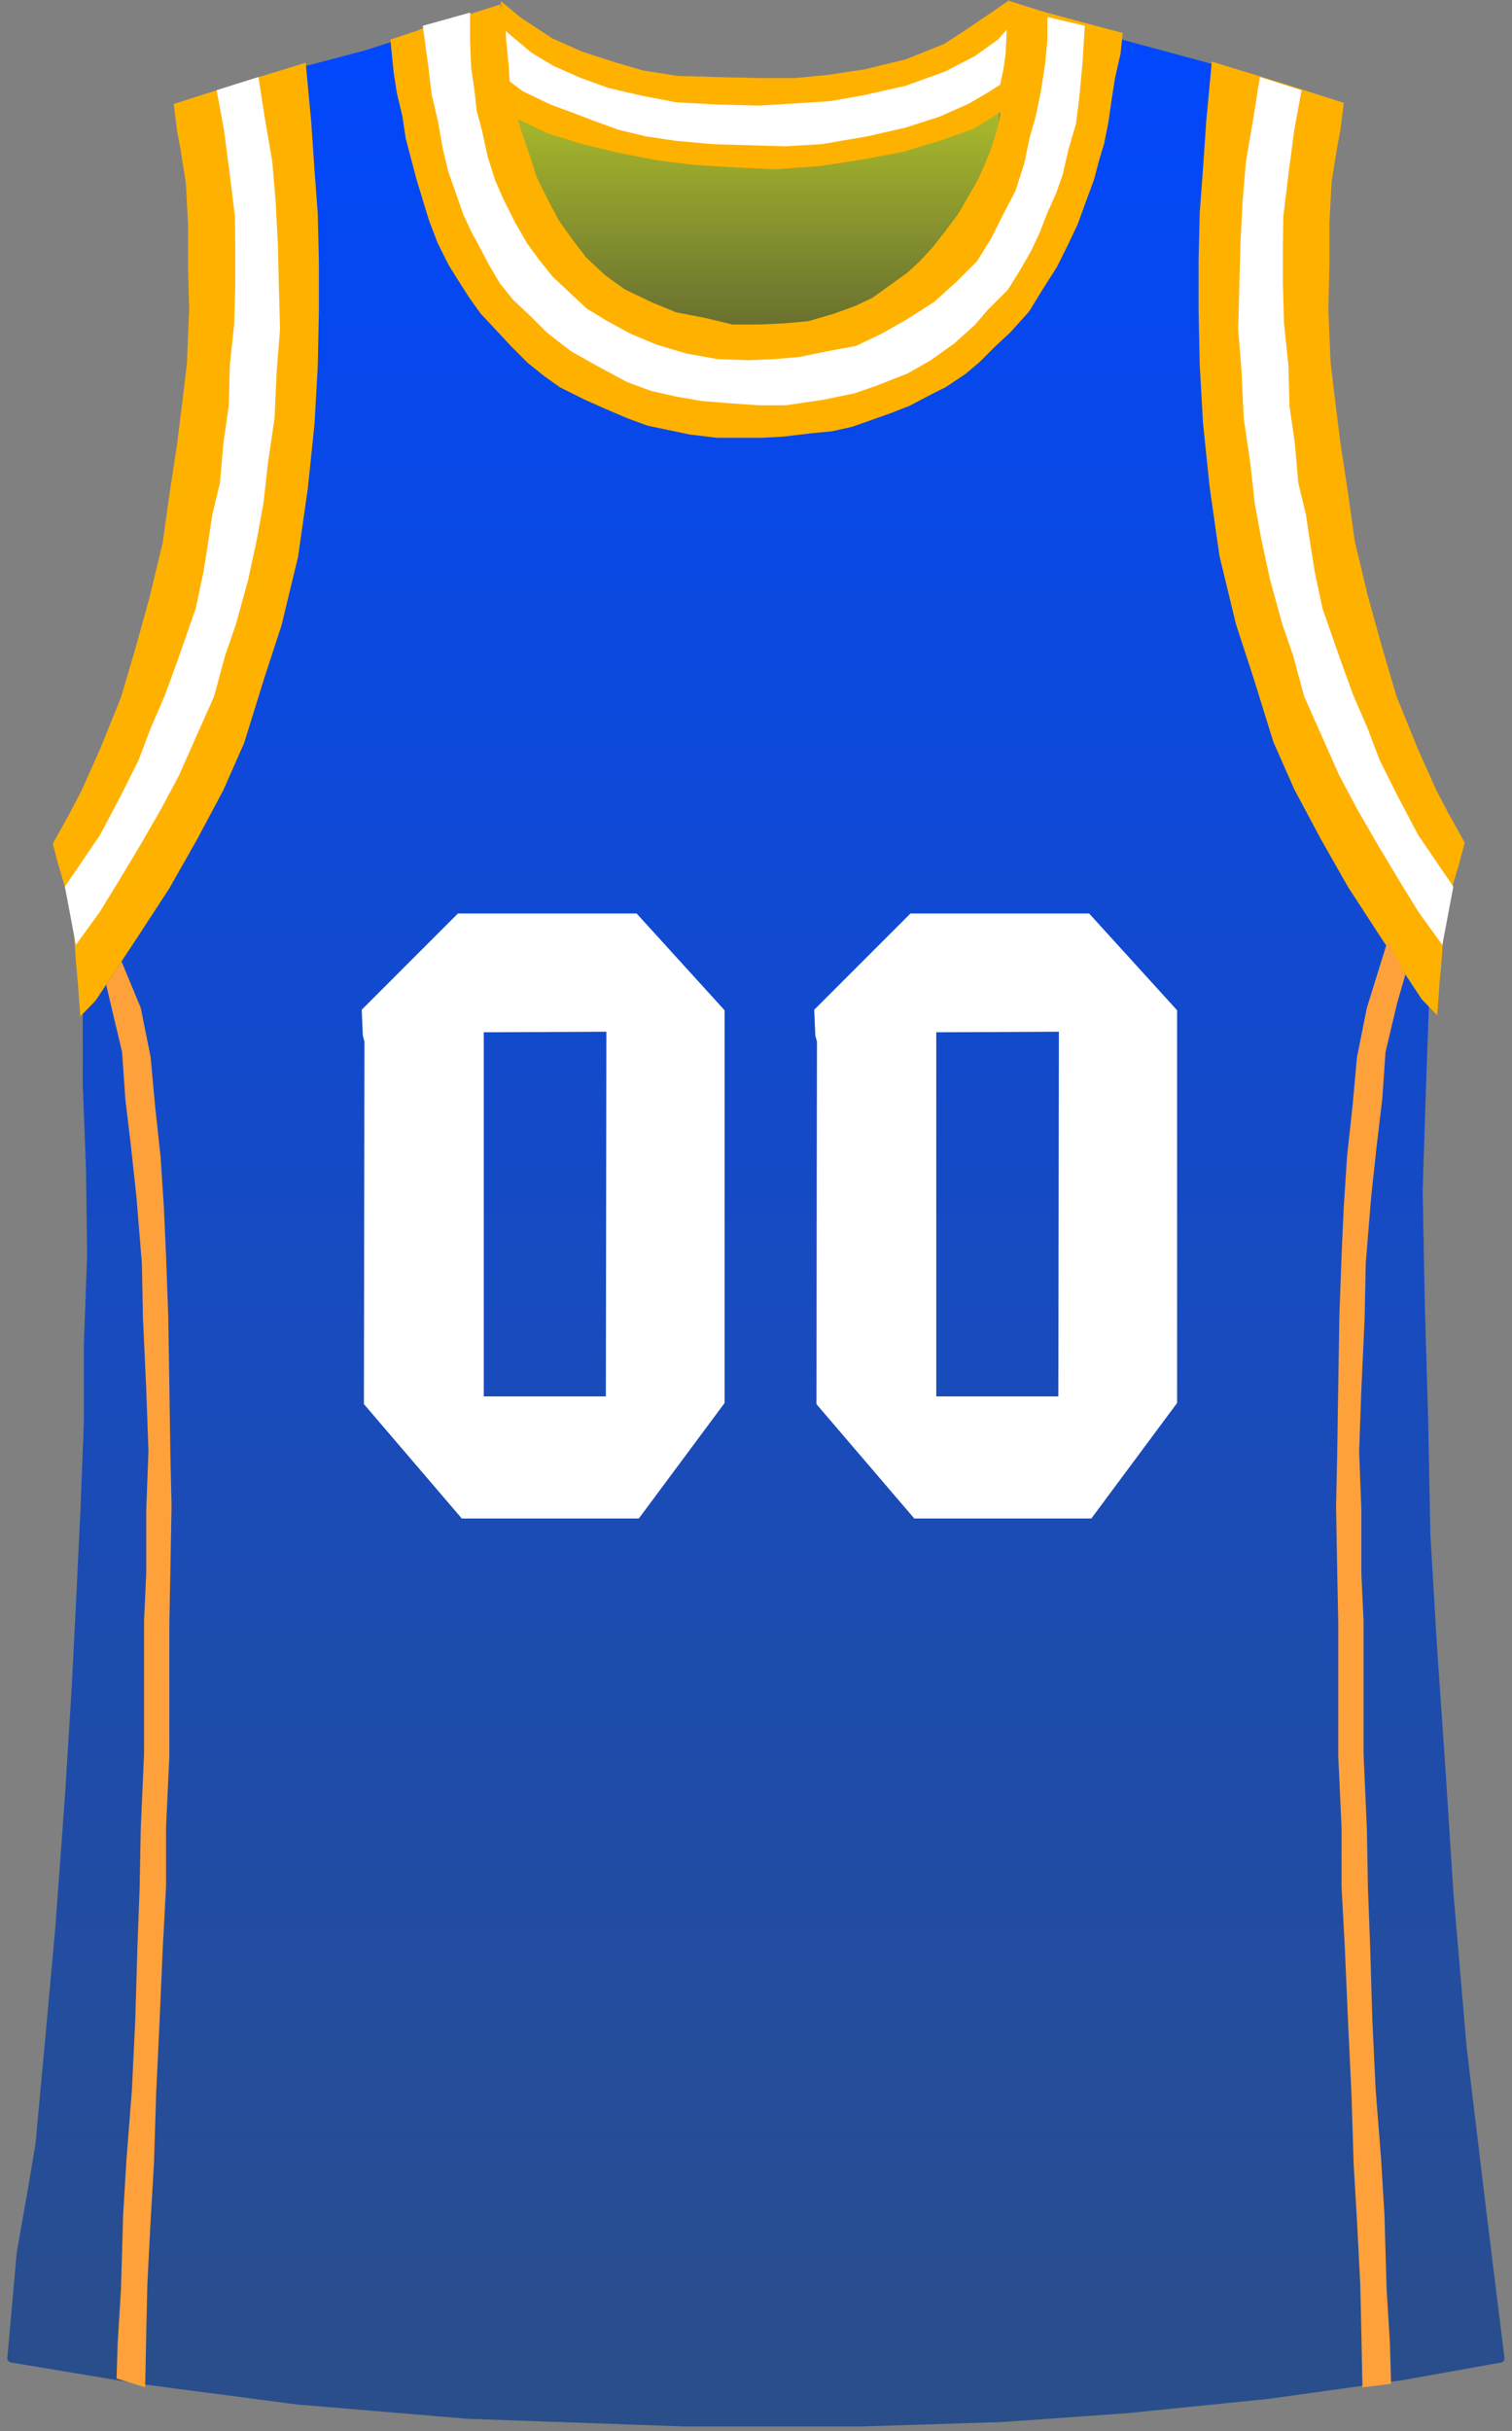 <?xml version="1.0" encoding="UTF-8" standalone="no"?>
<!DOCTYPE svg PUBLIC "-//W3C//DTD SVG 1.1//EN" "http://www.w3.org/Graphics/SVG/1.1/DTD/svg11.dtd">
<svg xmlns:xl="http://www.w3.org/1999/xlink" xmlns:dc="http://purl.org/dc/elements/1.1/" xmlns="http://www.w3.org/2000/svg" version="1.1" viewBox="-300 -241 275 442" width="275" height="442">
  <rect x="-300" y="-241" width="275" height="442" fill="#808080" stroke="none"/>
  <defs>
    <linearGradient x1="0" x2="1" id="Gradient" gradientUnits="userSpaceOnUse">
      <stop offset="0" stop-color="#bacd2a"/>
      <stop offset="1" stop-color="#333"/>
    </linearGradient>
    <linearGradient id="Obj_Gradient" xl:href="#Gradient" gradientTransform="translate(-165.55 -231) rotate(90) scale(81.8)"/>
    <linearGradient x1="0" x2="1" id="Gradient_2" gradientUnits="userSpaceOnUse">
      <stop offset="0" stop-color="#0047ff"/>
      <stop offset="1" stop-color="#2b4e88"/>
    </linearGradient>
    <linearGradient id="Obj_Gradient_2" xl:href="#Gradient_2" gradientTransform="translate(-162.5 -240.25) rotate(90) scale(440.659)"/>
  </defs>
  <g id="Brisbane_Bullets" stroke-opacity="1" fill-opacity="1" stroke-dasharray="none" fill="none" stroke="none">
    <title>Brisbane Bullets</title>
    <g id="Brisbane_Bullets_Layer_1">
      <title>Layer 1</title>
      <g id="Graphic_15">
        <path d="M -214.3 -231 L -169.9 -223.2 L -143.1 -221.8 L -114.3 -229.4 L -112.6 -167 L -157.6 -149.2 L -209.2 -157.8 L -207.3 -186.2 L -212.3 -203.2 L -218.5 -214.4 Z" fill="url(#Obj_Gradient)"/>
        <path d="M -214.3 -231 L -169.9 -223.2 L -143.1 -221.8 L -114.3 -229.4 L -112.6 -167 L -157.6 -149.2 L -209.2 -157.8 L -207.3 -186.2 L -212.3 -203.2 L -218.5 -214.4 Z" stroke="black" stroke-linecap="round" stroke-linejoin="round" stroke-width="1"/>
      </g>
      <g id="Graphic_14">
        <path d="M -298.086 188.762 L -275.017 192.606 C -275.006 192.608 -274.994 192.61 -274.983 192.612 L -246.023 196.406 C -246.008 196.408 -245.992 196.41 -245.977 196.411 L -215.024 199.007 C -215.008 199.009 -214.992 199.01 -214.976 199.01 L -175.418 200.409 C -175.406 200.409 -175.394 200.409 -175.382 200.409 L -143.416 200.409 C -143.405 200.409 -143.395 200.409 -143.384 200.409 L -117.82 199.61 C -117.807 199.609 -117.793 199.609 -117.78 199.608 L -95.215 198.01 C -95.205 198.01 -95.195 198.009 -95.185 198.008 L -69.419 195.411 C -69.406 195.41 -69.394 195.408 -69.381 195.407 L -45.019 192.012 C -45.006 192.01 -44.994 192.008 -44.981 192.006 L -26.933 188.776 C -26.41 188.683 -26.051 188.196 -26.117 187.669 L -29.4 161.211 C -29.4 161.21 -29.4 161.209 -29.4 161.207 L -32.998 131.226 C -32.999 131.215 -33 131.204 -33.001 131.192 L -35.399 103.22 C -35.4 103.213 -35.4 103.206 -35.401 103.199 L -36.8 81.412 C -36.8 81.41 -36.8 81.408 -36.8 81.407 L -38.4 58.214 C -38.4 58.211 -38.4 58.208 -38.4 58.204 L -39.599 38.029 C -39.6 38.016 -39.6 38.003 -39.6 37.989 L -40 17.014 C -40 17.011 -40 17.008 -40 17.004 L -40.6 -3.386 C -40.6 -3.389 -40.6 -3.392 -40.6 -3.396 L -41 -24.365 C -41 -24.382 -41 -24.399 -40.999 -24.416 L -40.4 -43.189 C -40.4 -43.19 -40.4 -43.191 -40.4 -43.193 L -39.603 -65.317 C -39.601 -65.366 -39.596 -65.415 -39.587 -65.463 L -36.771 -80.642 C -36.77 -80.647 -36.769 -80.653 -36.768 -80.658 L -35.676 -87.149 C -35.628 -87.435 -35.706 -87.729 -35.891 -87.952 L -44.035 -97.8 C -44.143 -97.931 -44.216 -98.088 -44.247 -98.255 L -45.769 -106.433 C -45.79 -106.544 -45.828 -106.65 -45.884 -106.747 L -61.459 -133.954 C -61.551 -134.115 -61.597 -134.298 -61.591 -134.483 L -60.401 -171.771 C -60.4 -171.79 -60.4 -171.81 -60.401 -171.829 L -60.799 -186.968 C -60.8 -186.989 -60.8 -187.011 -60.799 -187.032 L -60.403 -197.317 C -60.401 -197.372 -60.394 -197.427 -60.383 -197.482 L -57.784 -209.983 C -57.774 -210.027 -57.768 -210.073 -57.765 -210.119 L -57.048 -220.697 C -57.019 -221.118 -57.259 -221.513 -57.647 -221.681 L -66.719 -225.628 C -66.753 -225.643 -66.787 -225.655 -66.823 -225.666 L -80.353 -229.845 C -80.364 -229.848 -80.375 -229.851 -80.387 -229.855 L -95.157 -233.847 C -95.165 -233.849 -95.174 -233.851 -95.182 -233.854 L -106.557 -237.246 C -106.566 -237.249 -106.574 -237.251 -106.582 -237.253 L -115.048 -239.546 C -115.581 -239.69 -116.13 -239.375 -116.275 -238.842 C -116.288 -238.794 -116.297 -238.745 -116.303 -238.696 L -116.769 -234.655 C -116.769 -234.652 -116.77 -234.648 -116.77 -234.645 L -117.164 -230.902 C -117.168 -230.867 -117.17 -230.832 -117.17 -230.797 L -117.17 -227.536 C -117.17 -227.479 -117.175 -227.421 -117.184 -227.365 L -117.958 -222.915 C -117.966 -222.872 -117.971 -222.828 -117.972 -222.784 L -118.589 -207.275 C -118.596 -207.095 -118.652 -206.92 -118.75 -206.769 L -124.133 -198.503 C -124.177 -198.435 -124.23 -198.372 -124.29 -198.316 L -132.775 -190.423 C -132.792 -190.408 -132.809 -190.393 -132.826 -190.379 L -140.092 -184.488 C -140.164 -184.429 -140.243 -184.382 -140.328 -184.345 L -148.402 -180.885 C -148.533 -180.829 -148.673 -180.801 -148.815 -180.804 L -159.379 -181 C -159.393 -181 -159.407 -181 -159.421 -181 L -167.862 -180.803 C -167.954 -180.801 -168.045 -180.812 -168.134 -180.834 L -175.724 -182.781 C -175.775 -182.793 -175.826 -182.802 -175.878 -182.807 L -183.927 -183.574 C -184.106 -183.591 -184.277 -183.656 -184.422 -183.762 L -191.485 -188.916 C -191.561 -188.972 -191.629 -189.038 -191.687 -189.112 L -203.128 -203.907 C -203.176 -203.969 -203.216 -204.036 -203.248 -204.107 L -207.684 -213.943 C -207.76 -214.111 -207.788 -214.297 -207.764 -214.48 L -206.587 -223.713 C -206.576 -223.804 -206.576 -223.896 -206.59 -223.987 L -207.959 -233.177 C -207.966 -233.225 -207.97 -233.275 -207.97 -233.324 L -207.97 -238.887 C -207.97 -239.44 -208.417 -239.887 -208.97 -239.887 C -209.071 -239.887 -209.172 -239.872 -209.269 -239.841 L -214.968 -238.05 C -214.969 -238.05 -214.97 -238.05 -214.971 -238.049 L -223.769 -235.25 C -223.769 -235.25 -223.77 -235.25 -223.77 -235.25 L -233.745 -232.058 C -233.761 -232.053 -233.778 -232.048 -233.794 -232.043 L -244.359 -229.253 C -244.366 -229.251 -244.373 -229.249 -244.38 -229.247 L -254.759 -226.253 C -254.766 -226.251 -254.773 -226.249 -254.78 -226.247 L -260.975 -224.311 C -261.103 -224.271 -261.222 -224.205 -261.325 -224.118 L -266.016 -220.127 C -266.257 -219.921 -266.387 -219.613 -266.365 -219.297 L -266.002 -214.031 C -266.001 -214.01 -265.999 -213.99 -265.996 -213.969 L -265.009 -206.465 C -265.003 -206.422 -265 -206.378 -265 -206.334 L -265 -199.257 C -265 -199.219 -264.998 -199.181 -264.993 -199.143 L -263.609 -187.08 C -263.603 -187.027 -263.601 -186.973 -263.604 -186.919 L -264.196 -174.278 C -264.199 -174.226 -264.197 -174.174 -264.191 -174.122 L -262.431 -158.082 C -262.411 -157.898 -262.442 -157.711 -262.522 -157.544 L -268.122 -145.764 C -268.174 -145.655 -268.205 -145.539 -268.215 -145.419 L -268.985 -136.382 C -268.995 -136.262 -269.027 -136.144 -269.079 -136.035 L -273.35 -127.105 C -273.383 -127.035 -273.408 -126.962 -273.425 -126.886 L -276.964 -110.567 C -276.988 -110.456 -277.03 -110.351 -277.089 -110.255 L -284.86 -97.628 C -284.932 -97.511 -284.979 -97.379 -284.999 -97.242 L -286.392 -87.261 C -286.397 -87.22 -286.4 -87.179 -286.401 -87.139 L -286.599 -74.639 C -286.6 -74.607 -286.599 -74.575 -286.596 -74.543 L -285.203 -57.231 C -285.201 -57.204 -285.2 -57.177 -285.2 -57.151 L -285.2 -43.81 C -285.2 -43.797 -285.2 -43.784 -285.199 -43.772 L -284.601 -28.203 C -284.6 -28.195 -284.6 -28.187 -284.6 -28.178 L -284.4 -12.816 C -284.4 -12.799 -284.4 -12.782 -284.401 -12.766 L -284.999 3.391 C -285 3.403 -285 3.415 -285 3.428 L -285 17.59 C -285 17.603 -285 17.616 -285.001 17.628 L -285.6 33.204 C -285.6 33.208 -285.6 33.211 -285.6 33.214 L -286.4 49.808 C -286.4 49.809 -286.4 49.81 -286.4 49.81 L -287.2 65.604 C -287.2 65.607 -287.2 65.611 -287.2 65.615 L -288.4 85.004 C -288.4 85.007 -288.4 85.011 -288.4 85.015 L -290.199 109.6 C -290.2 109.606 -290.2 109.612 -290.201 109.618 L -292 129.408 C -292 129.409 -292 129.41 -292 129.41 L -293.797 148.772 C -293.799 148.797 -293.802 148.821 -293.806 148.846 L -295.169 156.946 C -295.169 156.949 -295.17 156.951 -295.17 156.954 L -297.193 168.406 C -297.197 168.435 -297.201 168.463 -297.204 168.491 L -298.918 187.686 C -298.964 188.207 -298.602 188.676 -298.086 188.762 Z" fill="url(#Obj_Gradient_2)"/>
        <path d="M -298.086 188.762 L -275.017 192.606 C -275.006 192.608 -274.994 192.61 -274.983 192.612 L -246.023 196.406 C -246.008 196.408 -245.992 196.41 -245.977 196.411 L -215.024 199.007 C -215.008 199.009 -214.992 199.01 -214.976 199.01 L -175.418 200.409 C -175.406 200.409 -175.394 200.409 -175.382 200.409 L -143.416 200.409 C -143.405 200.409 -143.395 200.409 -143.384 200.409 L -117.82 199.61 C -117.807 199.609 -117.793 199.609 -117.78 199.608 L -95.215 198.01 C -95.205 198.01 -95.195 198.009 -95.185 198.008 L -69.419 195.411 C -69.406 195.41 -69.394 195.408 -69.381 195.407 L -45.019 192.012 C -45.006 192.01 -44.994 192.008 -44.981 192.006 L -26.933 188.776 C -26.41 188.683 -26.051 188.196 -26.117 187.669 L -29.4 161.211 C -29.4 161.21 -29.4 161.209 -29.4 161.207 L -32.998 131.226 C -32.999 131.215 -33 131.204 -33.001 131.192 L -35.399 103.22 C -35.4 103.213 -35.4 103.206 -35.401 103.199 L -36.8 81.412 C -36.8 81.41 -36.8 81.408 -36.8 81.407 L -38.4 58.214 C -38.4 58.211 -38.4 58.208 -38.4 58.204 L -39.599 38.029 C -39.6 38.016 -39.6 38.003 -39.6 37.989 L -40 17.014 C -40 17.011 -40 17.008 -40 17.004 L -40.6 -3.386 C -40.6 -3.389 -40.6 -3.392 -40.6 -3.396 L -41 -24.365 C -41 -24.382 -41 -24.399 -40.999 -24.416 L -40.4 -43.189 C -40.4 -43.19 -40.4 -43.191 -40.4 -43.193 L -39.603 -65.317 C -39.601 -65.366 -39.596 -65.415 -39.587 -65.463 L -36.771 -80.642 C -36.77 -80.647 -36.769 -80.653 -36.768 -80.658 L -35.676 -87.149 C -35.628 -87.435 -35.706 -87.729 -35.891 -87.952 L -44.035 -97.8 C -44.143 -97.931 -44.216 -98.088 -44.247 -98.255 L -45.769 -106.433 C -45.79 -106.544 -45.828 -106.65 -45.884 -106.747 L -61.459 -133.954 C -61.551 -134.115 -61.597 -134.298 -61.591 -134.483 L -60.401 -171.771 C -60.4 -171.79 -60.4 -171.81 -60.401 -171.829 L -60.799 -186.968 C -60.8 -186.989 -60.8 -187.011 -60.799 -187.032 L -60.403 -197.317 C -60.401 -197.372 -60.394 -197.427 -60.383 -197.482 L -57.784 -209.983 C -57.774 -210.027 -57.768 -210.073 -57.765 -210.119 L -57.048 -220.697 C -57.019 -221.118 -57.259 -221.513 -57.647 -221.681 L -66.719 -225.628 C -66.753 -225.643 -66.787 -225.655 -66.823 -225.666 L -80.353 -229.845 C -80.364 -229.848 -80.375 -229.851 -80.387 -229.855 L -95.157 -233.847 C -95.165 -233.849 -95.174 -233.851 -95.182 -233.854 L -106.557 -237.246 C -106.566 -237.249 -106.574 -237.251 -106.582 -237.253 L -115.048 -239.546 C -115.581 -239.69 -116.13 -239.375 -116.275 -238.842 C -116.288 -238.794 -116.297 -238.745 -116.303 -238.696 L -116.769 -234.655 C -116.769 -234.652 -116.77 -234.648 -116.77 -234.645 L -117.164 -230.902 C -117.168 -230.867 -117.17 -230.832 -117.17 -230.797 L -117.17 -227.536 C -117.17 -227.479 -117.175 -227.421 -117.184 -227.365 L -117.958 -222.915 C -117.966 -222.872 -117.971 -222.828 -117.972 -222.784 L -118.589 -207.275 C -118.596 -207.095 -118.652 -206.92 -118.75 -206.769 L -124.133 -198.503 C -124.177 -198.435 -124.23 -198.372 -124.29 -198.316 L -132.775 -190.423 C -132.792 -190.408 -132.809 -190.393 -132.826 -190.379 L -140.092 -184.488 C -140.164 -184.429 -140.243 -184.382 -140.328 -184.345 L -148.402 -180.885 C -148.533 -180.829 -148.673 -180.801 -148.815 -180.804 L -159.379 -181 C -159.393 -181 -159.407 -181 -159.421 -181 L -167.862 -180.803 C -167.954 -180.801 -168.045 -180.812 -168.134 -180.834 L -175.724 -182.781 C -175.775 -182.793 -175.826 -182.802 -175.878 -182.807 L -183.927 -183.574 C -184.106 -183.591 -184.277 -183.656 -184.422 -183.762 L -191.485 -188.916 C -191.561 -188.972 -191.629 -189.038 -191.687 -189.112 L -203.128 -203.907 C -203.176 -203.969 -203.216 -204.036 -203.248 -204.107 L -207.684 -213.943 C -207.76 -214.111 -207.788 -214.297 -207.764 -214.48 L -206.587 -223.713 C -206.576 -223.804 -206.576 -223.896 -206.59 -223.987 L -207.959 -233.177 C -207.966 -233.225 -207.97 -233.275 -207.97 -233.324 L -207.97 -238.887 C -207.97 -239.44 -208.417 -239.887 -208.97 -239.887 C -209.071 -239.887 -209.172 -239.872 -209.269 -239.841 L -214.968 -238.05 C -214.969 -238.05 -214.97 -238.05 -214.971 -238.049 L -223.769 -235.25 C -223.769 -235.25 -223.77 -235.25 -223.77 -235.25 L -233.745 -232.058 C -233.761 -232.053 -233.778 -232.048 -233.794 -232.043 L -244.359 -229.253 C -244.366 -229.251 -244.373 -229.249 -244.38 -229.247 L -254.759 -226.253 C -254.766 -226.251 -254.773 -226.249 -254.78 -226.247 L -260.975 -224.311 C -261.103 -224.271 -261.222 -224.205 -261.325 -224.118 L -266.016 -220.127 C -266.257 -219.921 -266.387 -219.613 -266.365 -219.297 L -266.002 -214.031 C -266.001 -214.01 -265.999 -213.99 -265.996 -213.969 L -265.009 -206.465 C -265.003 -206.422 -265 -206.378 -265 -206.334 L -265 -199.257 C -265 -199.219 -264.998 -199.181 -264.993 -199.143 L -263.609 -187.08 C -263.603 -187.027 -263.601 -186.973 -263.604 -186.919 L -264.196 -174.278 C -264.199 -174.226 -264.197 -174.174 -264.191 -174.122 L -262.431 -158.082 C -262.411 -157.898 -262.442 -157.711 -262.522 -157.544 L -268.122 -145.764 C -268.174 -145.655 -268.205 -145.539 -268.215 -145.419 L -268.985 -136.382 C -268.995 -136.262 -269.027 -136.144 -269.079 -136.035 L -273.35 -127.105 C -273.383 -127.035 -273.408 -126.962 -273.425 -126.886 L -276.964 -110.567 C -276.988 -110.456 -277.03 -110.351 -277.089 -110.255 L -284.86 -97.628 C -284.932 -97.511 -284.979 -97.379 -284.999 -97.242 L -286.392 -87.261 C -286.397 -87.22 -286.4 -87.179 -286.401 -87.139 L -286.599 -74.639 C -286.6 -74.607 -286.599 -74.575 -286.596 -74.543 L -285.203 -57.231 C -285.201 -57.204 -285.2 -57.177 -285.2 -57.151 L -285.2 -43.81 C -285.2 -43.797 -285.2 -43.784 -285.199 -43.772 L -284.601 -28.203 C -284.6 -28.195 -284.6 -28.187 -284.6 -28.178 L -284.4 -12.816 C -284.4 -12.799 -284.4 -12.782 -284.401 -12.766 L -284.999 3.391 C -285 3.403 -285 3.415 -285 3.428 L -285 17.59 C -285 17.603 -285 17.616 -285.001 17.628 L -285.6 33.204 C -285.6 33.208 -285.6 33.211 -285.6 33.214 L -286.4 49.808 C -286.4 49.809 -286.4 49.81 -286.4 49.81 L -287.2 65.604 C -287.2 65.607 -287.2 65.611 -287.2 65.615 L -288.4 85.004 C -288.4 85.007 -288.4 85.011 -288.4 85.015 L -290.199 109.6 C -290.2 109.606 -290.2 109.612 -290.201 109.618 L -292 129.408 C -292 129.409 -292 129.41 -292 129.41 L -293.797 148.772 C -293.799 148.797 -293.802 148.821 -293.806 148.846 L -295.169 156.946 C -295.169 156.949 -295.17 156.951 -295.17 156.954 L -297.193 168.406 C -297.197 168.435 -297.201 168.463 -297.204 168.491 L -298.918 187.686 C -298.964 188.207 -298.602 188.676 -298.086 188.762 Z" stroke="#7f8080" stroke-linecap="round" stroke-linejoin="round" stroke-width=".5"/>
      </g>
      <g id="Graphic_13">
        <path d="M -208.9 -240.8 L -208.7 -237 L -208.1 -231 L -207.5 -225.8 L -206.5 -221.8 L -205.9 -219.4 L -200.5 -216.8 L -194.1 -214.8 L -187.4 -213.2 L -180.2 -211.8 L -173.6 -211 L -167 -210.6 L -159.2 -210.2 L -151 -210.8 L -143.1 -212 L -135.7 -213.4 L -128.5 -215.6 L -122.9 -217.6 L -118.4 -220.4 L -116.2 -221 L -115.4 -228.6 L -116.3 -232.6 L -116.1 -237.8 L -116.4 -241 L -119.3 -239 L -124.3 -235.6 L -128.3 -233 L -135.3 -230.2 L -142.7 -228.4 L -149.3 -227.4 L -155.5 -226.8 L -161.9 -226.8 L -169.7 -227 L -176.8 -227.2 L -183.1 -228.2 L -187.9 -229.6 L -194.1 -231.6 L -199.5 -234 L -205.3 -237.8 Z" fill="#ffb100"/>
      </g>
      <g id="Graphic_12">
        <path d="M -208.1 -235.4 L -207.5 -229.2 L -207.3 -226.2 L -204.9 -224.4 L -199.9 -222 L -196.1 -220.6 L -191.9 -219 L -187.5 -217.4 L -182.5 -216.2 L -177.1 -215.4 L -170.5 -214.8 L -164.1 -214.6 L -157.1 -214.4 L -150.5 -214.8 L -142.3 -216.2 L -135.3 -217.8 L -129.1 -219.8 L -123.7 -222.2 L -120.3 -224.2 L -118.1 -225.6 L -117.5 -228.4 L -117.1 -231.2 L -116.9 -235.6 L -118.3 -234 L -118.5 -233.8 L -122.7 -230.8 L -128.1 -228 L -135.3 -225.4 L -142.819 -223.708 L -149.1 -222.6 L -155.3 -222.2 L -161.9 -221.8 L -169.7 -222 L -177 -222.4 L -183.219 -223.587 L -189.3 -225 L -194.3 -226.8 L -199.3 -229 L -203.3 -231.4 Z" fill="white"/>
      </g>
      <g id="Graphic_11">
        <path d="M -229 -233.8 L -224.2 -235.4 L -219.8 -237.2 L -214 -238.6 L -209 -240.2 L -208 -235 L -208 -230.4 L -207.4 -226.4 L -206.4 -221.2 L -205 -216.6 L -203.6 -212.6 L -202.4 -208.8 L -200.2 -204.4 L -198.4 -201 L -196 -197.6 L -193.4 -194.207 L -190 -191.007 L -186.4 -188.407 L -181.4 -186.007 L -177 -184.207 L -171.8 -183.207 L -166.8 -182.007 L -161.8 -182.007 L -157.4 -182.207 L -153 -182.607 L -148.2 -184.007 L -144.4 -185.407 L -141.4 -186.807 L -138.6 -188.807 L -135 -191.407 L -132.8 -193.407 L -130.4 -196.007 L -128.2 -198.807 L -125.8 -202.007 L -123.8 -205.407 L -122 -208.607 L -120 -213.207 L -118.6 -217.607 L -117.8 -221.607 L -117.4 -225.2 L -116.4 -231.007 L -116.4 -234.607 L -116.4 -238.207 L -116.4 -240.807 L -110 -238.807 L -102.6 -236.807 L -95.8 -235.007 L -96.2 -231.207 L -97.2 -226.807 L -97.8 -223.007 L -98.4 -218.807 L -99.2 -214.807 L -100 -212.207 L -101 -208.407 L -102.4 -204.607 L -104 -200.207 L -105.8 -196.407 L -107.8 -192.407 L -110.6 -188.007 L -112.8 -184.407 L -116.2 -180.607 L -119 -178.007 L -121.8 -175.207 L -124.4 -173.007 L -128 -170.607 L -130.8 -169.207 L -134.6 -167.207 L -138.2 -165.807 L -141.6 -164.607 L -145 -163.407 L -148.6 -162.607 L -152.6 -162.207 L -157.6 -161.607 L -161.4 -161.407 L -166 -161.407 L -169.6 -161.407 L -174.6 -162.007 L -178.4 -162.807 L -182.2 -163.6 L -186 -165 L -190.2 -166.8 L -193.8 -168.407 L -198.2 -170.607 L -201 -172.607 L -204 -175.007 L -207 -178.007 L -209.8 -181.007 L -212.6 -184.007 L -214.6 -186.807 L -216.4 -189.607 L -218.4 -192.807 L -220.4 -196.807 L -222 -201.007 L -223.4 -205.607 L -224.2 -208.207 L -225.2 -212.007 L -226.2 -215.807 L -226.8 -219.807 L -227.8 -224.007 L -228.4 -227.807 Z" fill="#ffb100"/>
      </g>
      <g id="Graphic_10">
        <path d="M -223.101 -236.311 L -214.501 -238.711 L -214.501 -233.311 L -214.301 -228.711 L -213.701 -224.511 L -213.301 -220.911 L -212.301 -217.111 L -211.301 -212.511 L -209.901 -208.111 L -208.501 -204.911 L -206.301 -200.511 L -204.101 -196.711 L -201.901 -193.711 L -199.501 -190.711 L -196.301 -187.711 L -193.301 -184.911 L -189.701 -182.711 L -185.301 -180.311 L -180.501 -178.311 L -175.101 -176.711 L -169.501 -175.711 L -163.901 -175.511 L -159.101 -175.711 L -154.501 -176.111 L -149.701 -177.111 L -144.301 -178.111 L -139.701 -180.311 L -135.101 -182.911 L -130.101 -186.111 L -126.101 -189.711 L -122.301 -193.511 L -119.701 -197.711 L -117.701 -201.711 L -115.301 -206.311 L -113.701 -211.311 L -112.701 -216.111 L -111.701 -219.511 L -110.701 -224.311 L -109.901 -229.511 L -109.501 -233.711 L -109.501 -237.911 L -102.701 -236.311 L -103.101 -229.711 L -103.701 -223.311 L -104.301 -218.511 L -105.701 -213.711 L -106.701 -209.311 L -107.901 -205.911 L -109.501 -202.311 L -110.901 -198.711 L -112.501 -195.311 L -114.701 -191.511 L -116.701 -188.311 L -120.301 -184.711 L -122.701 -181.911 L -126.501 -178.511 L -130.701 -175.511 L -134.901 -173.111 L -140.501 -170.911 L -144.501 -169.511 L -150.301 -168.311 L -157.101 -167.311 L -161.901 -167.311 L -167.701 -167.711 L -172.501 -168.111 L -177.101 -168.911 L -181.501 -169.911 L -185.901 -171.511 L -191.101 -174.311 L -196.101 -177.111 L -200.501 -180.511 L -203.501 -183.511 L -206.701 -186.511 L -209.101 -189.511 L -211.101 -192.911 L -213.101 -196.711 L -214.301 -198.911 L -215.701 -201.911 L -217.101 -205.911 L -218.501 -209.911 L -219.501 -214.111 L -220.301 -218.711 L -221.501 -223.911 L -222.101 -228.911 Z" fill="white"/>
      </g>
      <g id="Graphic_9">
        <path d="M -268.4 -222.1 L -256.8 -225.8 L -244.4 -229.6 L -243.4 -218.9 L -242.8 -210.1 L -242.2 -202.1 L -242 -193.3 L -242 -184.5 L -242.2 -174.5 L -242.8 -163.9 L -244 -152.3 L -245.8 -139.7 L -248.8 -127.3 L -252 -117.5 L -255.6 -105.9 L -259.4 -97.3 L -264.2 -88.3 L -269.2 -79.5 L -274.8 -70.9 L -282.6 -59.1 L -285.4 -56.2 L -285.8 -61.8 L -286.2 -66.2 L -286.6 -72.4 L -288.2 -79.8 L -289.4 -83.8 L -290.4 -87.6 L -287.4 -93 L -285.2 -97.2 L -281.8 -104.8 L -278 -114.2 L -275.4 -123 L -272.8 -132.4 L -270.4 -142.4 L -269.2 -151 L -267.8 -160.2 L -266.8 -168.2 L -266 -175 L -265.6 -184.6 L -265.8 -192.6 L -265.8 -200.4 L -266.2 -207.8 L -267.2 -214 L -267.8 -217.2 Z" fill="#ffb100"/>
      </g>
      <g id="Graphic_8">
        <path d="M -260.6 -224.6 L -253 -227 L -251.87 -219.776 L -250.47 -211.576 L -249.87 -204.376 L -249.47 -196.776 L -249.27 -188.576 L -249.07 -181.176 L -249.67 -173.576 L -250.07 -164.976 L -251.27 -156.776 L -252.07 -149.576 L -253.27 -142.976 L -254.87 -135.576 L -257.07 -127.576 L -259.07 -121.776 L -261.07 -114.376 L -264.27 -107.176 L -267.47 -99.976 L -270.67 -93.976 L -274.47 -87.376 L -278.67 -80.376 L -281.87 -75.176 L -286.2 -69.2 L -288.2 -79.8 L -281.8 -89.2 L -278 -96.4 L -274.8 -102.8 L -272.6 -108.6 L -270 -114.6 L -267.6 -121.2 L -264.4 -130.4 L -263 -137 L -262.2 -142 L -261.4 -147.4 L -260 -153.2 L -259.4 -160.2 L -258.4 -167.2 L -258.2 -174.6 L -257.4 -182.2 L -257.2 -189.6 L -257.2 -195.6 L -257.27 -201.576 L -258.27 -209.776 L -259.27 -217.376 Z" fill="white"/>
      </g>
      <g id="Graphic_7">
        <path d="M -55.6 -222.3 L -67.2 -226 L -79.6 -229.8 L -80.6 -219.1 L -81.2 -210.3 L -81.8 -202.3 L -82 -193.5 L -82 -184.7 L -81.8 -174.7 L -81.2 -164.1 L -80 -152.5 L -78.2 -139.9 L -75.2 -127.5 L -72 -117.7 L -68.4 -106.1 L -64.6 -97.5 L -59.8 -88.5 L -54.8 -79.7 L -49.2 -71.1 L -41.4 -59.3 L -38.6 -56.4 L -38.2 -62 L -37.8 -66.4 L -37.4 -72.6 L -35.8 -80 L -34.6 -84 L -33.6 -87.8 L -36.6 -93.2 L -38.8 -97.4 L -42.2 -105 L -46 -114.4 L -48.6 -123.2 L -51.2 -132.6 L -53.6 -142.6 L -54.8 -151.2 L -56.2 -160.4 L -57.2 -168.4 L -58 -175.2 L -58.4 -184.8 L -58.2 -192.8 L -58.2 -200.6 L -57.8 -208 L -56.8 -214.2 L -56.2 -217.4 Z" fill="#ffb100"/>
      </g>
      <g id="Graphic_6">
        <path d="M -63.27 -224.6 L -70.87 -227 L -72 -219.776 L -73.4 -211.576 L -74 -204.376 L -74.4 -196.776 L -74.6 -188.576 L -74.8 -181.176 L -74.2 -173.576 L -73.8 -164.976 L -72.6 -156.776 L -71.8 -149.576 L -70.6 -142.976 L -69 -135.576 L -66.8 -127.576 L -64.8 -121.776 L -62.8 -114.376 L -59.6 -107.176 L -56.4 -99.976 L -53.2 -93.976 L -49.4 -87.376 L -45.2 -80.376 L -42 -75.176 L -37.67 -69.2 L -35.67 -79.8 L -42.07 -89.2 L -45.87 -96.4 L -49.07 -102.8 L -51.27 -108.6 L -53.87 -114.6 L -56.27 -121.2 L -59.47 -130.4 L -60.87 -137 L -61.67 -142 L -62.47 -147.4 L -63.87 -153.2 L -64.47 -160.2 L -65.47 -167.2 L -65.67 -174.6 L -66.47 -182.2 L -66.67 -189.6 L -66.67 -195.6 L -66.6 -201.576 L -65.6 -209.776 L -64.6 -217.376 Z" fill="white"/>
      </g>
      <g id="Graphic_5">
        <path d="M -234.212 -57.42 L -216.712 -74.92 L -184.212 -74.92 L -168.212 -57.32 L -168.212 14.08 L -183.812 35.08 L -216.012 35.08 L -233.812 14.28 L -233.712 -52.92 L -212.012 -53.32 L -212.012 12.88 L -189.812 12.88 L -189.712 -53.42 L -212.412 -53.32 L -233.212 -49.72 L -234.012 -52.72 Z" fill="white"/>
      </g>
      <g id="Graphic_4">
        <path d="M -279.9 -58.6 L -277.8 -49.762 L -277.2 -41.162 L -276.2 -32.762 L -275.2 -23.562 L -274.2 -11.362 L -274 -1.362 L -273.4 11.638 L -273 22.838 L -273.4 33.438 L -273.4 45.038 L -273.8 53.638 L -273.8 67.438 L -273.8 77.838 L -274.4 91.438 L -274.6 102.238 L -275 112.838 L -275.4 126.238 L -276 138.838 L -277 151.638 L -277.6 161.638 L -278 175.238 L -278.6 185.038 L -278.8 191.438 L -273.6 193.038 L -273.4 183.038 L -273.2 174.238 L -272.6 162.638 L -272 152.438 L -271.6 139.638 L -271 127.038 L -270.4 113.238 L -269.8 102.038 L -269.8 91.238 L -269.2 78.238 L -269.2 67.638 L -269.2 54.238 L -269 44.038 L -268.8 32.838 L -269 23.838 L -269.2 10.838 L -269.4 -1.762 L -269.8 -12.762 L -270.2 -21.562 L -270.8 -30.762 L -271.8 -39.962 L -272.6 -48.762 L -274.4 -57.762 L -277.9 -66.2 L -280.7 -62 Z" fill="#ffa13a"/>
      </g>
      <g id="Graphic_3">
        <path d="M -45.9 -58.588 L -48 -49.75 L -48.6 -41.15 L -49.6 -32.75 L -50.6 -23.55 L -51.6 -11.35 L -51.8 -1.35 L -52.4 11.65 L -52.8 22.85 L -52.4 33.45 L -52.4 45.05 L -52 53.65 L -52 67.45 L -52 77.85 L -51.4 91.45 L -51.2 102.25 L -50.8 112.85 L -50.4 126.25 L -49.8 138.85 L -48.8 151.65 L -48.2 161.65 L -47.8 175.25 L -47.2 185.05 L -47 192.4 L -52.2 193.05 L -52.4 183.05 L -52.6 174.25 L -53.2 162.65 L -53.8 152.45 L -54.2 139.65 L -54.8 127.05 L -55.4 113.25 L -56 102.05 L -56 91.25 L -56.6 78.25 L -56.6 67.65 L -56.6 54.25 L -56.8 44.05 L -57 32.85 L -56.8 23.85 L -56.6 10.85 L -56.4 -1.75 L -56 -12.75 L -55.6 -21.55 L -55 -30.75 L -54 -39.95 L -53.2 -48.75 L -51.4 -57.75 L -47.6 -70 L -44.4 -63.8 Z" fill="#ffa13a"/>
      </g>
      <g id="Graphic_2">
        <path d="M -151.911 -57.42 L -134.411 -74.92 L -101.911 -74.92 L -85.911 -57.32 L -85.911 14.08 L -101.511 35.08 L -133.711 35.08 L -151.511 14.28 L -151.411 -52.92 L -129.711 -53.32 L -129.711 12.88 L -107.511 12.88 L -107.411 -53.42 L -130.111 -53.32 L -150.911 -49.72 L -151.711 -52.72 Z" fill="white"/>
      </g>
    </g>
  </g>
</svg>

